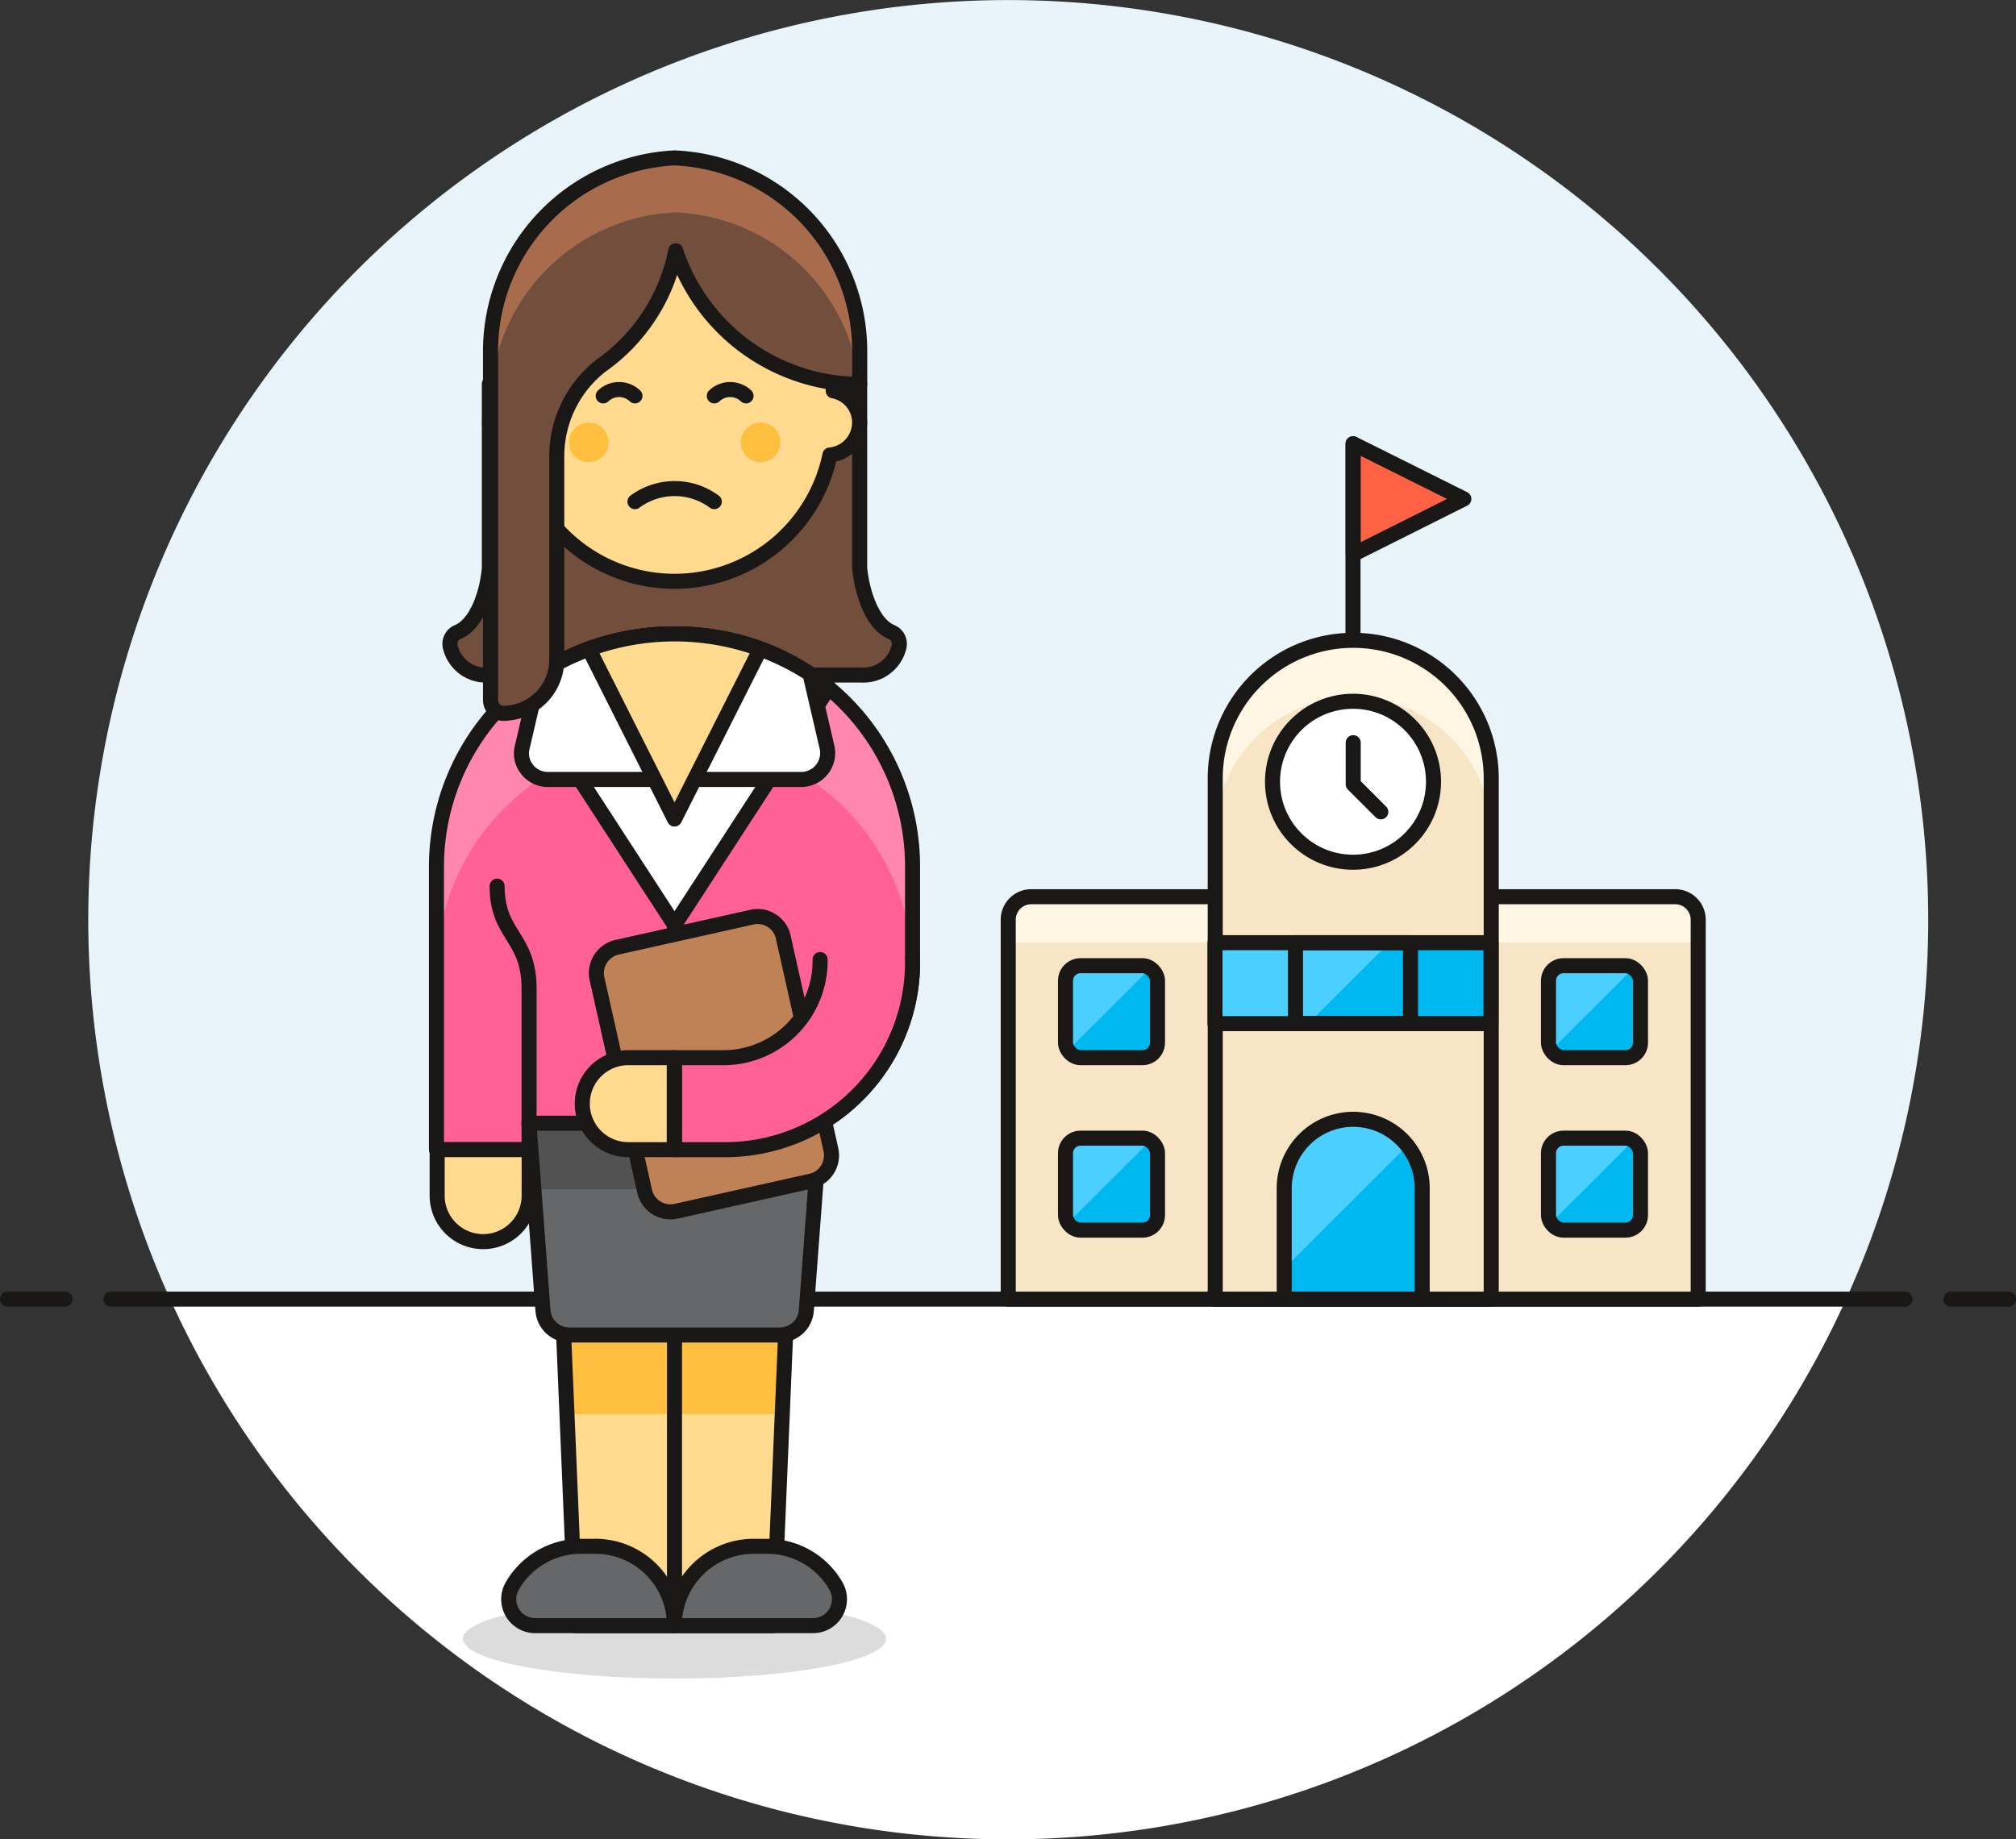 <svg xmlns="http://www.w3.org/2000/svg" viewBox="0 0 134 122.283">
  <rect x="0" y="0" width="134" height="122.283" fill="#333333" stroke="none"/>
  <defs>
    <style>
      .cls-1 {
        fill: #e8f4fa;
      }

      .cls-15, .cls-2, .cls-8 {
        fill: #fff;
      }

      .cls-18, .cls-3 {
        fill: none;
      }

      .cls-10, .cls-11, .cls-15, .cls-18, .cls-19, .cls-22, .cls-23, .cls-3, .cls-8, .cls-9 {
        stroke: #191816;
        stroke-linejoin: round;
      }

      .cls-10, .cls-11, .cls-23, .cls-3, .cls-8, .cls-9 {
        stroke-linecap: round;
      }

      .cls-4 {
        fill: #f7e5c6;
      }

      .cls-5 {
        fill: #fff5e3;
      }

      .cls-6 {
        fill: #00b8f0;
      }

      .cls-7 {
        fill: #4acfff;
      }

      .cls-9 {
        fill: #ff6242;
      }

      .cls-10, .cls-24 {
        fill: #724f3d;
      }

      .cls-11, .cls-17 {
        fill: #ffda8f;
      }

      .cls-12 {
        fill: #ffbe3d;
      }

      .cls-13, .cls-23 {
        fill: #ff6196;
      }

      .cls-14 {
        fill: #ff87af;
      }

      .cls-16 {
        fill: #191816;
        opacity: 0.15;
      }

      .cls-19, .cls-20 {
        fill: #656769;
      }

      .cls-21 {
        fill: #525252;
      }

      .cls-22 {
        fill: #bf8256;
      }

      .cls-25 {
        fill: #a86c4d;
      }
    </style>
  </defs>
  <g id="_19-_teacher-female-asian-1" data-name="19- teacher-female-asian-1" transform="translate(-5.99 -16.003)">
    <g id="Background" transform="translate(6.49 16.003)">
      <g id="New_Symbol_10" data-name="New Symbol 10">
        <path id="Path_1659" data-name="Path 1659" class="cls-1" d="M132.3,77.148A61.149,61.149,0,1,0,15.443,102.372h111.4A60.92,60.92,0,0,0,132.3,77.148Z" transform="translate(-4.635 -16.003)"/>
        <path id="Path_1660" data-name="Path 1660" class="cls-2" d="M13.56,72.5a61.149,61.149,0,0,0,111.4,0Z" transform="translate(-2.752 13.869)"/>
        <line id="Line_463" data-name="Line 463" class="cls-3" x2="119.241" transform="translate(6.879 86.369)"/>
        <line id="Line_464" data-name="Line 464" class="cls-3" x2="3.822" transform="translate(0 86.369)"/>
        <line id="Line_465" data-name="Line 465" class="cls-3" x2="3.822" transform="translate(129.178 86.369)"/>
      </g>
    </g>
    <g id="Scene" transform="translate(35.001 26.501)">
      <path id="Path_1661" data-name="Path 1661" class="cls-4" d="M51.529,55A1.529,1.529,0,0,0,50,56.529V81.753H95.862V56.529A1.529,1.529,0,0,0,94.333,55Z" transform="translate(-11.996 -5.882)"/>
      <path id="Path_1662" data-name="Path 1662" class="cls-5" d="M51.529,55A1.529,1.529,0,0,0,50,56.529v1.529H95.862V56.529A1.529,1.529,0,0,0,94.333,55Z" transform="translate(-11.996 -5.882)"/>
      <path id="Path_1663" data-name="Path 1663" class="cls-3" d="M51.529,55A1.529,1.529,0,0,0,50,56.529V81.753H95.862V56.529A1.529,1.529,0,0,0,94.333,55Z" transform="translate(-11.996 -5.882)"/>
      <path id="Path_1664" data-name="Path 1664" class="cls-4" d="M77.345,87.648H59V53.022a9.172,9.172,0,0,1,18.345,0Z" transform="translate(-7.237 -11.777)"/>
      <path id="Path_1665" data-name="Path 1665" class="cls-5" d="M68.172,43.83A9.172,9.172,0,0,0,59,53v3.822a9.172,9.172,0,1,1,18.345,0V53A9.172,9.172,0,0,0,68.172,43.83Z" transform="translate(-7.237 -11.788)"/>
      <path id="Path_1666" data-name="Path 1666" class="cls-3" d="M77.345,87.648H59V53.022a9.172,9.172,0,0,1,18.345,0Z" transform="translate(-7.237 -11.777)"/>
      <rect id="Rectangle_929" data-name="Rectangle 929" class="cls-6" width="6.115" height="6.115" rx="1" transform="translate(41.811 53.704)"/>
      <path id="Path_1667" data-name="Path 1667" class="cls-7" d="M57.076,58H54.019a1.529,1.529,0,0,0-1.529,1.529v3.057a1.529,1.529,0,0,0,.306.9l5.2-5.182A1.529,1.529,0,0,0,57.076,58Z" transform="translate(-10.679 -4.296)"/>
      <rect id="Rectangle_930" data-name="Rectangle 930" class="cls-3" width="6.115" height="6.115" rx="1" transform="translate(41.811 53.704)"/>
      <circle id="Ellipse_142" data-name="Ellipse 142" class="cls-8" cx="5.351" cy="5.351" r="5.351" transform="translate(55.57 36.124)"/>
      <path id="Path_1668" data-name="Path 1668" class="cls-3" d="M65,48.3v2.767L66.834,52.9" transform="translate(-4.065 -9.424)"/>
      <rect id="Rectangle_931" data-name="Rectangle 931" class="cls-6" width="18.345" height="5.381" transform="translate(51.748 52.176)"/>
      <path id="Path_1669" data-name="Path 1669" class="cls-7" d="M70.578,57H58.99v5.381h6.191Z" transform="translate(-7.242 -4.824)"/>
      <rect id="Rectangle_932" data-name="Rectangle 932" class="cls-3" width="18.345" height="5.381" transform="translate(51.748 52.176)"/>
      <rect id="Rectangle_933" data-name="Rectangle 933" class="cls-3" width="7.644" height="5.381" transform="translate(57.098 52.176)"/>
      <line id="Line_466" data-name="Line 466" class="cls-3" y1="13.04" transform="translate(60.92 19.002)"/>
      <path id="Path_1670" data-name="Path 1670" class="cls-9" d="M65,42.653l7.353-3.684L65,35.3Z" transform="translate(-4.065 -16.298)"/>
      <rect id="Rectangle_934" data-name="Rectangle 934" class="cls-6" width="6.115" height="6.115" rx="1" transform="translate(41.811 65.17)"/>
      <path id="Path_1671" data-name="Path 1671" class="cls-7" d="M57.076,65.5H54.019a1.529,1.529,0,0,0-1.529,1.529v3.057a1.529,1.529,0,0,0,.306.9l5.2-5.182A1.529,1.529,0,0,0,57.076,65.5Z" transform="translate(-10.679 -0.33)"/>
      <rect id="Rectangle_935" data-name="Rectangle 935" class="cls-3" width="6.115" height="6.115" rx="1" transform="translate(41.811 65.17)"/>
      <rect id="Rectangle_936" data-name="Rectangle 936" class="cls-6" width="6.115" height="6.115" rx="1" transform="translate(73.914 53.704)"/>
      <path id="Path_1672" data-name="Path 1672" class="cls-7" d="M78.076,58H75.019a1.529,1.529,0,0,0-1.529,1.529v3.057a1.529,1.529,0,0,0,.306.9l5.2-5.182A1.529,1.529,0,0,0,78.076,58Z" transform="translate(0.424 -4.296)"/>
      <rect id="Rectangle_937" data-name="Rectangle 937" class="cls-3" width="6.115" height="6.115" rx="1" transform="translate(73.914 53.704)"/>
      <rect id="Rectangle_938" data-name="Rectangle 938" class="cls-6" width="6.115" height="6.115" rx="1" transform="translate(73.914 65.17)"/>
      <path id="Path_1673" data-name="Path 1673" class="cls-7" d="M78.076,65.5H75.019a1.529,1.529,0,0,0-1.529,1.529v3.057a1.529,1.529,0,0,0,.306.9l5.2-5.182A1.529,1.529,0,0,0,78.076,65.5Z" transform="translate(0.424 -0.33)"/>
      <rect id="Rectangle_939" data-name="Rectangle 939" class="cls-3" width="6.115" height="6.115" rx="1" transform="translate(73.914 65.17)"/>
      <path id="Path_1674" data-name="Path 1674" class="cls-6" d="M66.586,64.68A4.586,4.586,0,0,0,62,69.266v7.368h9.172V69.281a4.586,4.586,0,0,0-4.586-4.6Z" transform="translate(-5.651 -0.764)"/>
      <path id="Path_1675" data-name="Path 1675" class="cls-7" d="M70.194,66.423A4.593,4.593,0,0,0,62,69.266V74.6Z" transform="translate(-5.651 -0.764)"/>
      <path id="Path_1676" data-name="Path 1676" class="cls-3" d="M66.586,64.68A4.586,4.586,0,0,0,62,69.266v7.368h9.172V69.281a4.586,4.586,0,0,0-4.586-4.6Z" transform="translate(-5.651 -0.764)"/>
      <line id="Line_467" data-name="Line 467" class="cls-3" y2="4.586" transform="translate(27.288 55.233)"/>
      <path id="Path_1677" data-name="Path 1677" class="cls-10" d="M55.039,49.18c-1.3-.581-1.941-2.752-2.079-4.25V32.7H28.347V44.93c-.122,1.529-.764,3.669-2.064,4.25a.856.856,0,0,0-.52,1.055,2.431,2.431,0,0,0,2.461,1.819H53.1a2.431,2.431,0,0,0,2.461-1.819A.856.856,0,0,0,55.039,49.18Z" transform="translate(-24.831 -17.673)"/>
      <path id="Path_1678" data-name="Path 1678" class="cls-11" d="M52.05,39.229a2.156,2.156,0,0,0-1.758-2.094V35.728a10.548,10.548,0,0,0-21.1,0v1.406a2.156,2.156,0,0,0,.229,4.265,10.548,10.548,0,0,0,20.653,0,2.171,2.171,0,0,0,1.972-2.171Z" transform="translate(-23.921 -21.649)"/>
      <circle id="Ellipse_143" data-name="Ellipse 143" class="cls-12" cx="1.315" cy="1.315" r="1.315" transform="translate(8.806 17.596)"/>
      <circle id="Ellipse_144" data-name="Ellipse 144" class="cls-12" cx="1.315" cy="1.315" r="1.315" transform="translate(20.225 17.596)"/>
      <path id="Path_1679" data-name="Path 1679" class="cls-3" d="M39.33,33.366a1.529,1.529,0,0,0-2.11,0" transform="translate(-18.753 -17.544)"/>
      <path id="Path_1680" data-name="Path 1680" class="cls-3" d="M32.39,33.366a1.529,1.529,0,0,1,2.11,0" transform="translate(-21.307 -17.544)"/>
      <path id="Path_1681" data-name="Path 1681" class="cls-3" d="M39.044,37.25a4.433,4.433,0,0,1-5.274,0" transform="translate(52.237 60.103) rotate(180)"/>
      <path id="Path_1682" data-name="Path 1682" class="cls-13" d="M56.785,58.889A15.425,15.425,0,0,0,40.962,43.6,15.44,15.44,0,0,0,25.14,58.889V77.845h19.2A12.459,12.459,0,0,0,56.785,65.2Z" transform="translate(-25.14 -11.911)"/>
      <path id="Path_1683" data-name="Path 1683" class="cls-14" d="M56.785,58.889A15.425,15.425,0,0,0,40.962,43.6,15.44,15.44,0,0,0,25.14,58.889v7.032A15.41,15.41,0,0,1,40.962,50.634,15.394,15.394,0,0,1,56.785,65.921Z" transform="translate(-25.14 -11.911)"/>
      <path id="Path_1684" data-name="Path 1684" class="cls-3" d="M56.785,58.889A15.425,15.425,0,0,0,40.962,43.6,15.44,15.44,0,0,0,25.14,58.889V77.845h19.2A12.459,12.459,0,0,0,56.785,65.2Z" transform="translate(-25.14 -11.911)"/>
      <path id="Path_1685" data-name="Path 1685" class="cls-15" d="M28.79,47.147,39.033,62.923,49.29,47.147A16.48,16.48,0,0,0,28.79,47.147Z" transform="translate(-23.21 -11.925)"/>
      <ellipse id="Ellipse_145" data-name="Ellipse 145" class="cls-16" cx="14.064" cy="2.645" rx="14.064" ry="2.645" transform="translate(1.758 95.806)"/>
      <path id="Path_1686" data-name="Path 1686" class="cls-17" d="M30.67,74.05l.81,19.339H44.612l.81-19.339Z" transform="translate(-22.216 4.191)"/>
      <path id="Path_1687" data-name="Path 1687" class="cls-12" d="M45.193,79.324l.229-5.274H30.67l.229,5.274Z" transform="translate(-22.216 4.191)"/>
      <path id="Path_1688" data-name="Path 1688" class="cls-18" d="M30.67,74.05l.81,19.339H44.612l.81-19.339Z" transform="translate(-22.216 4.191)"/>
      <path id="Path_1689" data-name="Path 1689" class="cls-19" d="M44.7,88.524a1.758,1.758,0,0,0,1.529-2.629,5.259,5.259,0,0,0-4.586-2.645h-.887a5.274,5.274,0,0,0-5.274,5.274Z" transform="translate(-19.673 9.055)"/>
      <path id="Path_1690" data-name="Path 1690" class="cls-19" d="M39.3,88.524a5.259,5.259,0,0,0-5.335-5.274H33.1a5.259,5.259,0,0,0-4.586,2.645,1.758,1.758,0,0,0,1.529,2.629Z" transform="translate(-23.48 9.055)"/>
      <line id="Line_468" data-name="Line 468" class="cls-3" y2="19.339" transform="translate(15.822 78.241)"/>
      <path id="Path_1691" data-name="Path 1691" class="cls-11" d="M31.285,69.057a3.057,3.057,0,1,1-6.115,0V66h6.115Z" transform="translate(-25.124 -0.066)"/>
      <path id="Path_1692" data-name="Path 1692" class="cls-20" d="M29.16,64.85l.933,12.459a1.758,1.758,0,0,0,1.758,1.62H45.839a1.758,1.758,0,0,0,1.758-1.62l.933-12.444Z" transform="translate(-23.014 -0.674)"/>
      <path id="Path_1693" data-name="Path 1693" class="cls-21" d="M48.193,69.237l.336-4.387H29.16l.336,4.387Z" transform="translate(-23.014 -0.674)"/>
      <path id="Path_1694" data-name="Path 1694" class="cls-18" d="M29.16,64.85l.933,12.459a1.758,1.758,0,0,0,1.758,1.62H45.839a1.758,1.758,0,0,0,1.758-1.62l.933-12.444Z" transform="translate(-23.014 -0.674)"/>
      <path id="Path_1695" data-name="Path 1695" class="cls-3" d="M29.9,72.151V61.358c0-3.486-2.125-3.516-2.125-6.818" transform="translate(-23.744 -6.125)"/>
      <path id="Path_1696" data-name="Path 1696" class="cls-15" d="M30.615,53.247H47.431a1.758,1.758,0,0,0,1.7-2.2L48.012,46.23a16.541,16.541,0,0,0-17.993,0L28.9,51.046a1.7,1.7,0,0,0,.306,1.529,1.743,1.743,0,0,0,1.406.673Z" transform="translate(-23.185 -11.925)"/>
      <path id="Path_1697" data-name="Path 1697" class="cls-11" d="M31.77,44.579l5.687,11.3,5.7-11.3A16.571,16.571,0,0,0,31.77,44.579Z" transform="translate(-21.634 -11.925)"/>
      <line id="Line_469" data-name="Line 469" class="cls-3" y2="13.178" transform="translate(15.822 50.999)"/>
      <path id="Path_1698" data-name="Path 1698" class="cls-22" d="M47.682,71.361a1.758,1.758,0,0,1-1.33,2.094l-8.958,2a1.758,1.758,0,0,1-2.094-1.33L32.135,60a1.743,1.743,0,0,1,.229-1.315,1.789,1.789,0,0,1,1.1-.78l8.958-2a1.743,1.743,0,0,1,2.094,1.33Z" transform="translate(-21.464 -5.427)"/>
      <path id="Path_1699" data-name="Path 1699" class="cls-23" d="M45.167,57.73a6.436,6.436,0,0,1-6.3,6.528H35.49v6.115h3.379A12.459,12.459,0,0,0,51.312,57.73" transform="translate(-19.668 -4.438)"/>
      <path id="Path_1700" data-name="Path 1700" class="cls-11" d="M34.537,68.115a3.057,3.057,0,0,1,0-6.115h3.057v6.115Z" transform="translate(-21.788 -2.181)"/>
      <path id="Path_1701" data-name="Path 1701" class="cls-24" d="M39.72,22.87A12.872,12.872,0,0,0,27.49,35.7V58.918a.887.887,0,0,0,1.024.871,3.577,3.577,0,0,0,3.379-3.409V42.8a7.644,7.644,0,0,1,2.935-6.115A12.23,12.23,0,0,0,39.8,29.046a12.948,12.948,0,0,0,12.23,8.882V35.7A12.857,12.857,0,0,0,39.72,22.87Z" transform="translate(-23.897 -22.87)"/>
      <path id="Path_1702" data-name="Path 1702" class="cls-25" d="M39.72,22.87A12.872,12.872,0,0,0,27.49,35.7V39.3A12.857,12.857,0,0,1,39.8,26.493,12.826,12.826,0,0,1,52.026,38h0V35.7A12.857,12.857,0,0,0,39.72,22.87Z" transform="translate(-23.897 -22.87)"/>
      <path id="Path_1703" data-name="Path 1703" class="cls-3" d="M39.72,22.87A12.872,12.872,0,0,0,27.49,35.7V58.918a.887.887,0,0,0,1.024.871,3.577,3.577,0,0,0,3.379-3.409V42.8a7.644,7.644,0,0,1,2.935-6.115A12.23,12.23,0,0,0,39.8,29.046a12.948,12.948,0,0,0,12.23,8.882V35.7A12.857,12.857,0,0,0,39.72,22.87Z" transform="translate(-23.897 -22.87)"/>
    </g>
  </g>
</svg>
